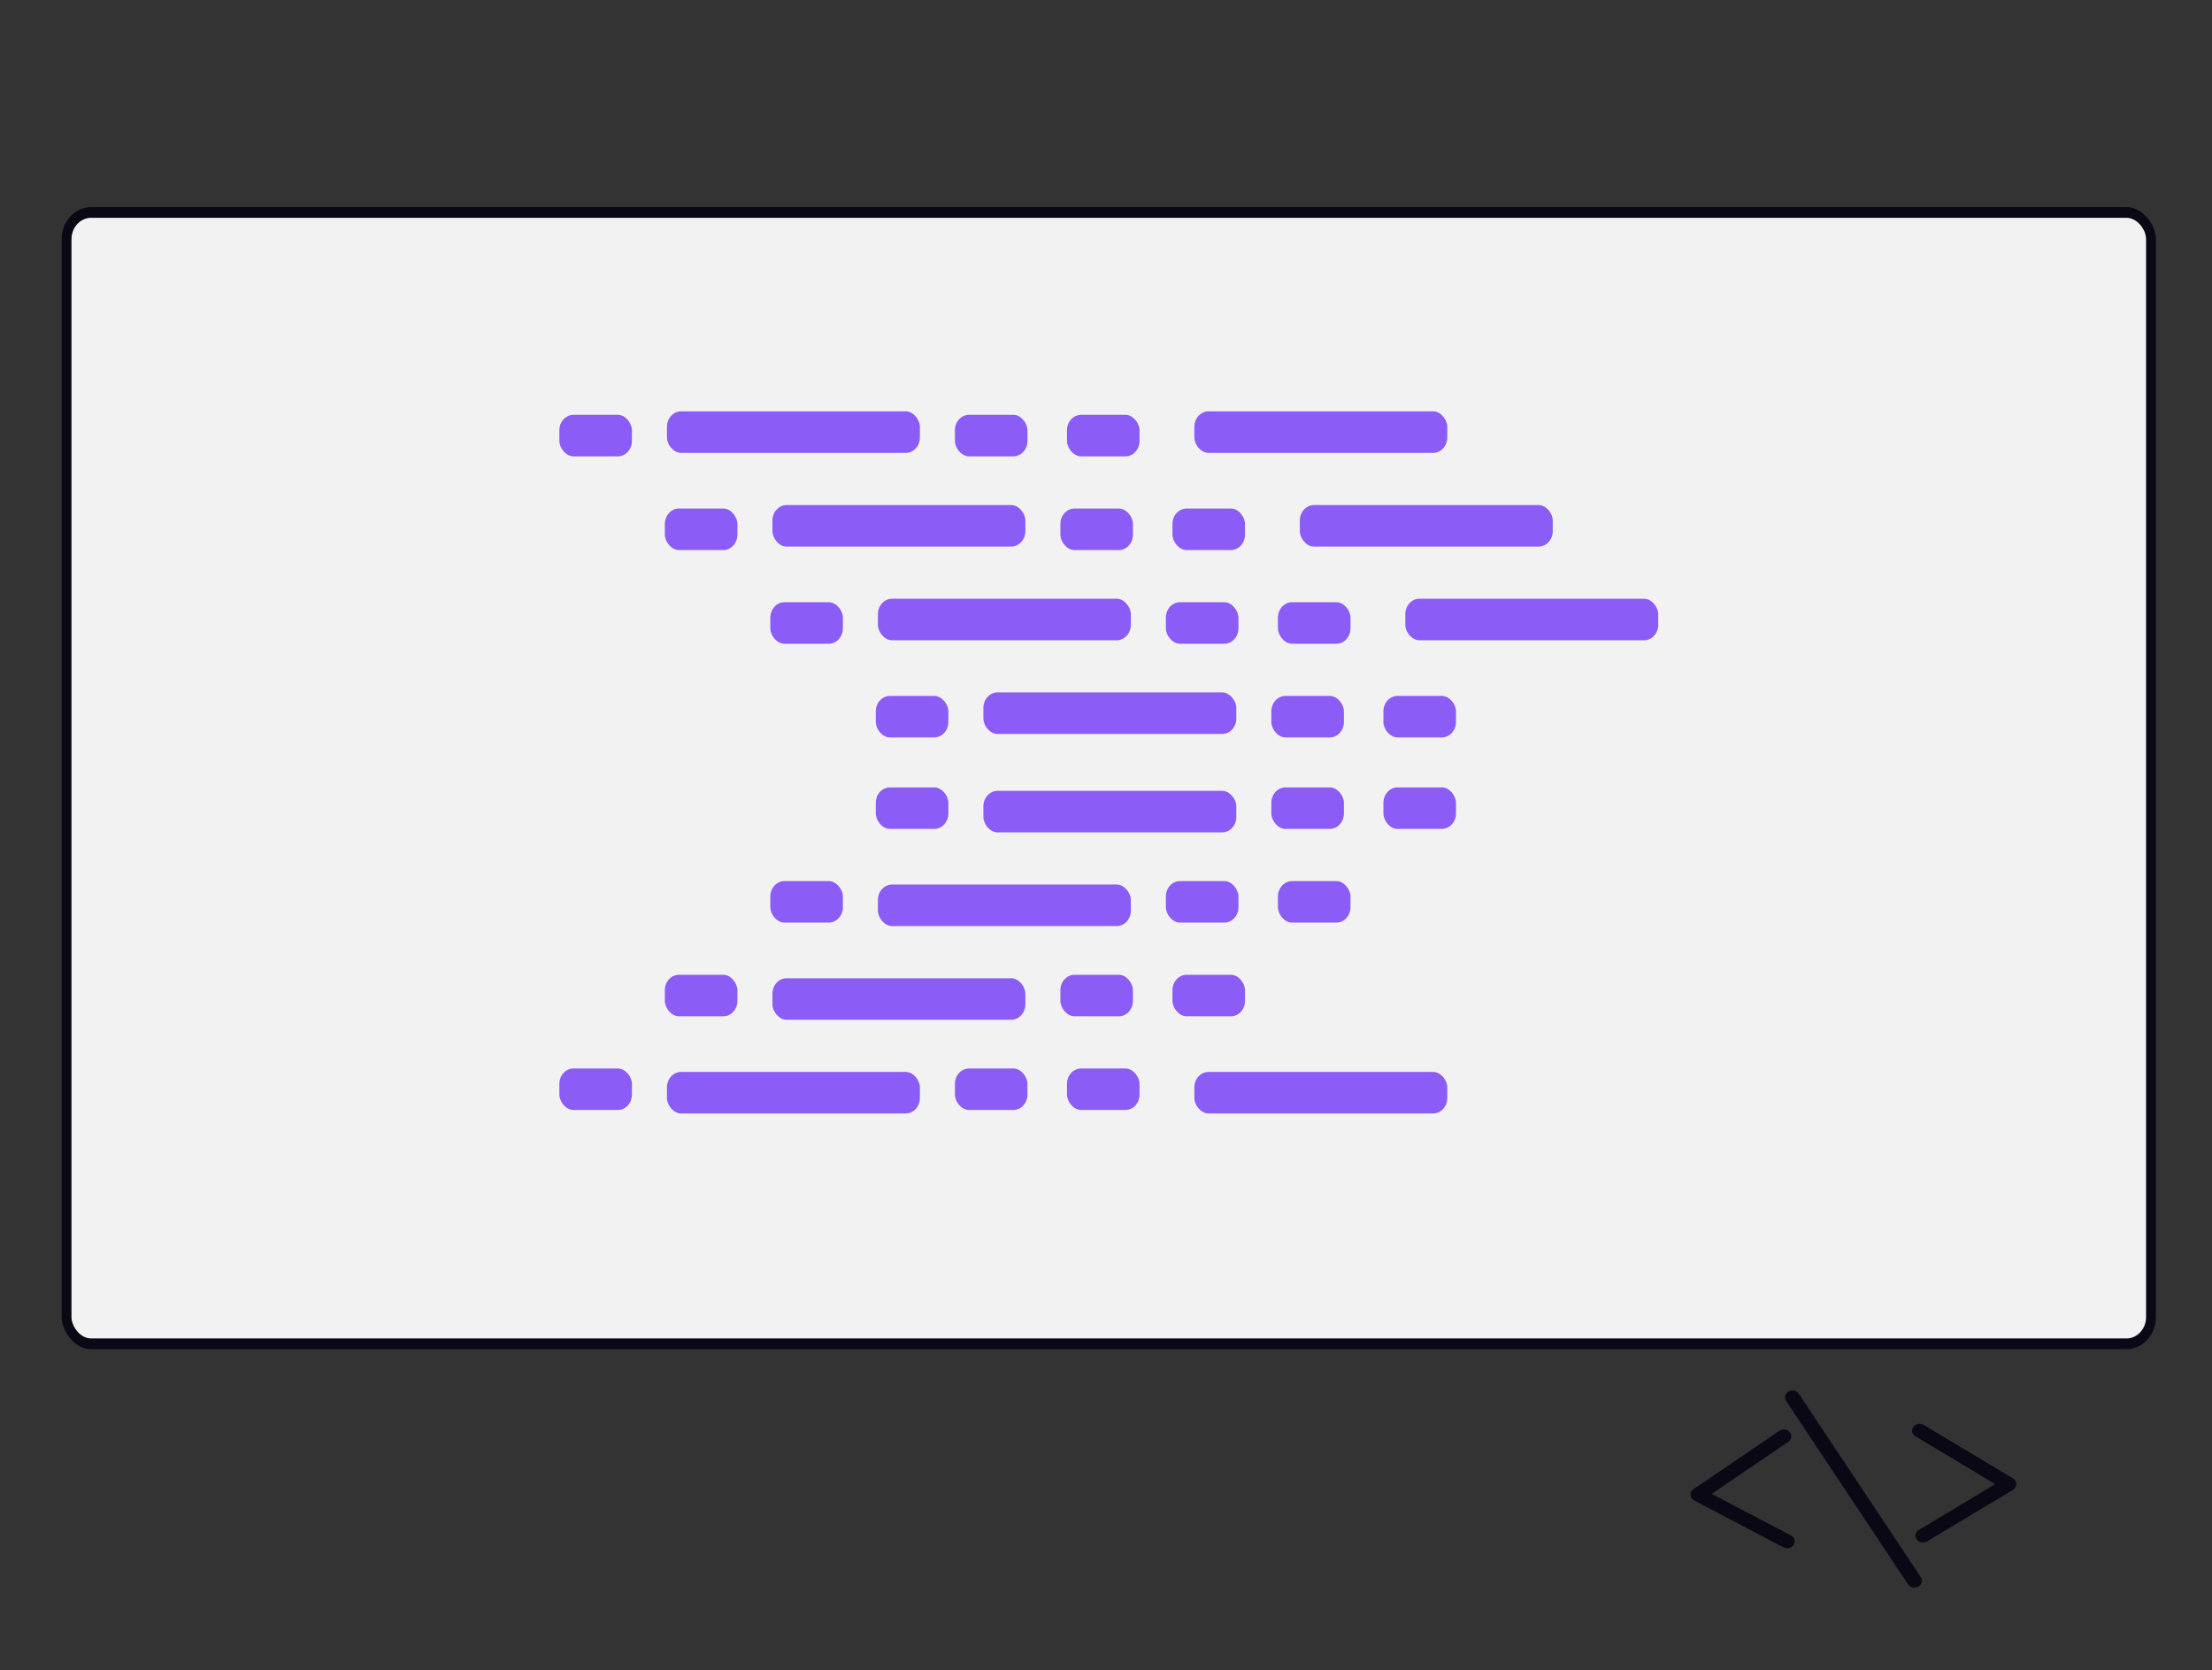 <?xml version="1.0" encoding="utf-8"?>
<svg xmlns="http://www.w3.org/2000/svg" width="994.037" height="750.305" viewBox="0 0 994.037 750.305" role="img" artist="Katerina Limpitsouni" source="https://undraw.co/">
  <rect x="0" y="0" width="994.037" height="750.305" fill="#333333" stroke="none"/>
  <g transform="translate(-598.963 -140)">
    <g transform="matrix(2.204, 0, 0, 2.409, -1766.864, -795.605)" style="">
      <rect width="427" height="213" rx="6" transform="translate(1086 427)" fill="#090814"/>
      <rect width="423" height="209" rx="4" fill="#f2f2f2" transform="translate(1088 429)"/>
    </g>
    <g transform="translate(-40.39)"/>
    <g transform="matrix(2.204, 0, 0, 2.409, 5594.918, -39927.312)" style="">
      <rect width="14.794" height="7.742" rx="2.88" transform="translate(-2152.714 16709.709)" fill="#8b5cf6"/>
      <rect width="14.794" height="7.742" rx="2.88" transform="translate(-2072.065 16709.709)" fill="#8b5cf6"/>
      <rect width="14.794" height="7.742" rx="2.88" transform="translate(-2049.214 16709.709)" fill="#8b5cf6"/>
      <rect width="51.57" height="7.742" rx="2.88" transform="translate(-2130.777 16709.063)" fill="#8b5cf6"/>
      <rect width="51.57" height="7.742" rx="2.88" transform="translate(-2023.245 16709.063)" fill="#8b5cf6"/>
      <rect width="14.794" height="7.742" rx="2.88" transform="translate(-2131.208 16727.184)" fill="#8b5cf6"/>
      <rect width="14.794" height="7.742" rx="2.88" transform="translate(-2050.558 16727.184)" fill="#8b5cf6"/>
      <rect width="14.794" height="7.742" rx="2.88" transform="translate(-2027.708 16727.184)" fill="#8b5cf6"/>
      <rect width="51.57" height="7.742" rx="2.88" transform="translate(-2109.271 16726.537)" fill="#8b5cf6"/>
      <rect width="51.57" height="7.742" rx="2.88" transform="translate(-2001.739 16726.537)" fill="#8b5cf6"/>
      <rect width="14.794" height="7.742" rx="2.88" transform="translate(-2109.701 16744.658)" fill="#8b5cf6"/>
      <rect width="14.794" height="7.742" rx="2.88" transform="translate(-2029.052 16744.658)" fill="#8b5cf6"/>
      <rect width="14.794" height="7.742" rx="2.88" transform="translate(-2006.201 16744.658)" fill="#8b5cf6"/>
      <rect width="51.57" height="7.742" rx="2.88" transform="translate(-2087.764 16744.01)" fill="#8b5cf6"/>
      <rect width="51.57" height="7.742" rx="2.88" transform="translate(-1980.232 16744.01)" fill="#8b5cf6"/>
      <rect width="14.794" height="7.742" rx="2.88" transform="translate(-2088.195 16762.129)" fill="#8b5cf6"/>
      <rect width="14.794" height="7.742" rx="2.88" transform="translate(-2007.545 16762.129)" fill="#8b5cf6"/>
      <rect width="14.794" height="7.742" rx="2.88" transform="translate(-1984.695 16762.129)" fill="#8b5cf6"/>
      <rect width="51.57" height="7.742" rx="2.88" transform="translate(-2066.258 16761.484)" fill="#8b5cf6"/>
      <rect width="14.794" height="7.742" rx="2.88" transform="translate(-2072.065 16831.613)" fill="#8b5cf6"/>
      <rect width="14.794" height="7.742" rx="2.88" transform="translate(-2049.214 16831.613)" fill="#8b5cf6"/>
      <rect width="51.57" height="7.742" rx="2.88" transform="translate(-2023.245 16832.26)" fill="#8b5cf6"/>
      <rect width="14.794" height="7.742" rx="2.88" transform="translate(-2152.714 16831.613)" fill="#8b5cf6"/>
      <rect width="51.57" height="7.742" rx="2.88" transform="translate(-2130.777 16832.26)" fill="#8b5cf6"/>
      <rect width="14.794" height="7.742" rx="2.88" transform="translate(-2131.208 16814.139)" fill="#8b5cf6"/>
      <rect width="14.794" height="7.742" rx="2.88" transform="translate(-2050.558 16814.139)" fill="#8b5cf6"/>
      <rect width="14.794" height="7.742" rx="2.88" transform="translate(-2027.708 16814.139)" fill="#8b5cf6"/>
      <rect width="51.57" height="7.742" rx="2.88" transform="translate(-2109.271 16814.787)" fill="#8b5cf6"/>
      <rect width="14.794" height="7.742" rx="2.88" transform="translate(-2109.701 16796.666)" fill="#8b5cf6"/>
      <rect width="14.794" height="7.742" rx="2.88" transform="translate(-2029.052 16796.666)" fill="#8b5cf6"/>
      <rect width="14.794" height="7.742" rx="2.88" transform="translate(-2006.201 16796.666)" fill="#8b5cf6"/>
      <rect width="51.57" height="7.742" rx="2.88" transform="translate(-2087.764 16797.313)" fill="#8b5cf6"/>
      <rect width="14.794" height="7.742" rx="2.88" transform="translate(-2088.195 16779.191)" fill="#8b5cf6"/>
      <rect width="14.794" height="7.742" rx="2.88" transform="translate(-2007.545 16779.191)" fill="#8b5cf6"/>
      <rect width="14.794" height="7.742" rx="2.88" transform="translate(-1984.695 16779.191)" fill="#8b5cf6"/>
      <rect width="51.57" height="7.742" rx="2.88" transform="translate(-2066.258 16779.838)" fill="#8b5cf6"/>
    </g>
    <g transform="matrix(1.95, 0, 0, 1.784, -1445.266, 145.491)" style="">
      <path d="M200.132,634.2a1.7,1.7,0,0,0,.52-.229L220.46,621a1.72,1.72,0,0,0,0-2.878l-20.589-13.486a1.72,1.72,0,0,0-1.885,2.878l18.388,12.045-17.607,11.527a1.722,1.722,0,0,0,1.36,3.11Z" transform="translate(1291.761 -248.875)" fill="#090814"/>
      <path d="M205.067,634.617a1.722,1.722,0,0,0,.435-3.161l-18.26-10.469,17.648-13.111a1.72,1.72,0,0,0-2.051-2.762L183.08,619.792a1.719,1.719,0,0,0,.169,2.876l20.54,11.775a1.721,1.721,0,0,0,1.279.174Z" transform="translate(1255.543 -247.852)" fill="#090814"/>
      <path d="M218.933,651.49a1.656,1.656,0,0,0,.471-.2,1.722,1.722,0,0,0,.577-2.367L191.9,602.755a1.722,1.722,0,1,0-2.941,1.793l28.081,46.17a1.722,1.722,0,0,0,1.9.773Z" transform="translate(1270.991 -254.805)" fill="#090814"/>
    </g>
  </g>
</svg>